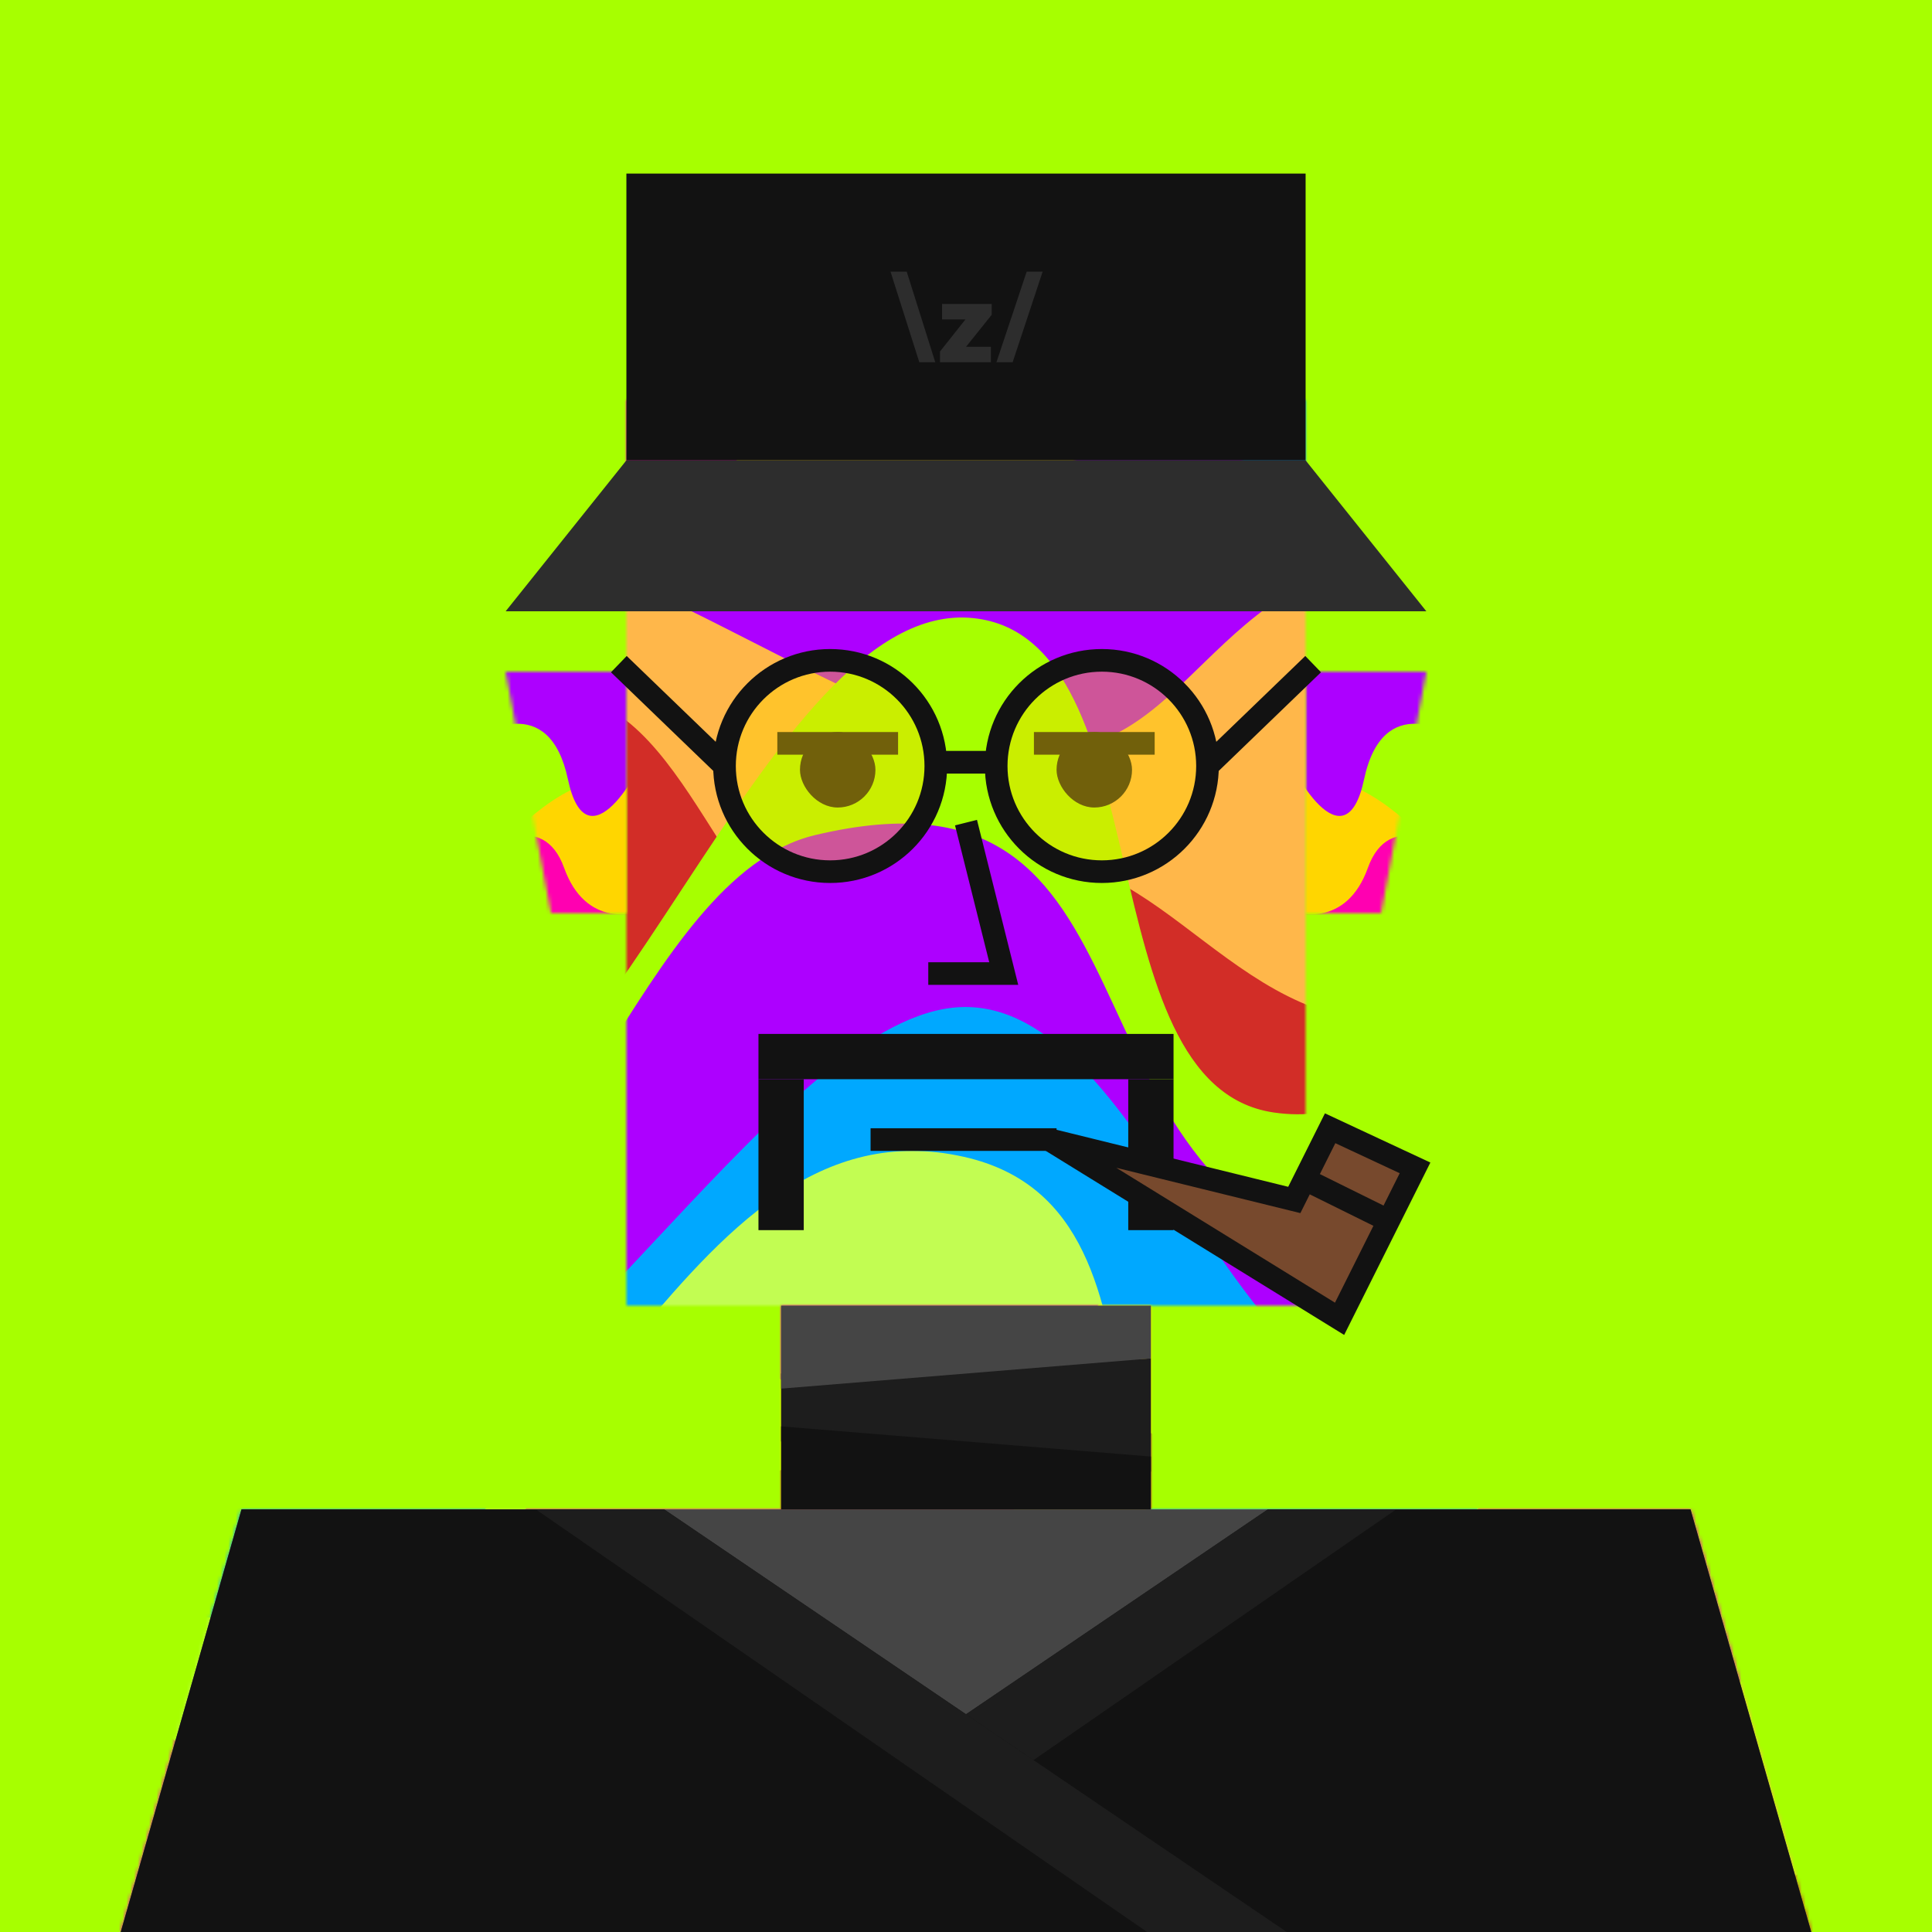 <svg xmlns="http://www.w3.org/2000/svg" width="512" height="512" fill="none"><rect width="512" height="512" fill="#A7FF00 "/><g skin='9'><mask id="a" width="32" height="64" x="346" y="178" maskUnits="userSpaceOnUse" style="mask-type:alpha"><path fill="#B7009A" d="M378 178h-32v64h20l12-64Z"/></mask><g mask="url(#a)"><path fill="#FF00B1" d="M374 248v-30h-30v30h30Z"/><path fill="#FFD600" d="M338 206h52v24c-6.833-6.5-21.9-15.6-27.5 0-5.6 15.6-18.667 13.167-24.5 10v-34Z"/><path fill="#A7FF00" d="m380 225 8-37h-49v27.722c-.006.179 0 .278 0 .278v-.278c.047-1.422.853-7.86 11.5-8.722 13.161-1.066 29.5 18 29.5 18Z"/><path fill="#AD00FF" d="M340 172h48v25c-3.5-3-21.5-14-26.5 9.5s-19.5-2-21.5-9.5v-25Z"/></g><mask id="b" width="448" height="406" x="32" y="106" maskUnits="userSpaceOnUse" style="mask-type:alpha"><path fill="#D800B5" fill-rule="evenodd" d="M346 106H166v240h180V106Zm102 294H64L32 512h448l-32-112Z" clip-rule="evenodd"/></mask><g mask="url(#b)"><path fill="#FF00B1" d="M46.5 149.86c-55.344 24.043-130.5 36-130.5 36v31.5l638.5-14.5v-53s-85.425-82.073-158.5-71c-49.4 7.486-68.135 70.181-116.5 57.64-39.759-10.309-80.556-54.677-119-69.14-54.716-20.585-60.381 59.206-114 82.5Z"/><path fill="#00A8FF" d="m22 168.583 34 112.5 551-8.5 26-97s-24.445-86.791-80-83c-54.894 3.746-84.978 104.61-140 104.5-66.849-.133-20.286-106.801-85.5-121.5-76.487-17.24-102.2 111.772-180 121.5-49.87 6.236-125.5-28.5-125.5-28.5Z"/><path fill="#FFD600" d="M6 197.71v96h538.5l14.5-96S541.789 37.156 468 65.313C422.551 82.657 416.208 191.2 368 197.71c-48.239 6.514-74.368-107.49-123-105.397-46.27 1.993-68.398 71.914-114 80-38.986 6.913-53.647-41.234-91-28.103-32.999 11.601-34 53.5-34 53.5Z"/><path fill="#AD00FF" d="m-31 216.675 34 112.5 551-8.5 26-97S553.555 108.3 498 112.091c-54.894 3.747-63.978 111.694-119 111.584-66.849-.134 15.714-86.976-49.5-101.675-76.487-17.24-188.7 71.363-266.5 81.091-49.87 6.236-94 13.584-94 13.584Z"/><path fill="#FFB74A" d="M38.5 230.86c-55.344 24.043-130.5 36-130.5 36v31.5l638.5-14.5v-53s-107.425-93.573-180.5-82.5c-49.4 7.486-54.135 61.181-102.5 48.64-39.759-10.309-72.556-34.177-111-48.64-54.716-20.585-60.381 59.206-114 82.5Z"/><path fill="#D22D27" d="M153 184.5C90.326 170.393 14 308.713 14 308.713h484v-99.5s-74.165 62.155-130.5 61.5c-44.746-.52-64.274-54.303-107-41-20.635 6.424-10.107 19.722-31.5 22.787-33.71 4.829-42.777-60.522-76-68Z"/><path fill="#A7FF00" d="m-37 273.815 10.5 103h558v-179s6.503-46.17-44.5-46.002c-69.108.228-81.137 153.126-149.5 143.002-50.157-7.427-29.083-125.616-79.5-131.002-55.757-5.955-98.507 148.51-154.5 145.5-37.97-2.04-53.977-88.316-92-88-40.655.339-48.5 52.502-48.5 52.502Z"/><path fill="#AD00FF" d="M-18 296.313c-61.503 23.397 0 104 0 104h566v-137s-29.853-72.407-66-78c-59.972-9.278-61.497 166.629-120 150.501-86.991-23.983-49.5-137.501-146-114.501-46.688 11.128-66.273 109.437-114 114.5-47.493 5.039-62.039-61.549-120-39.5Z"/><path fill="#00A8FF" d="M0 387.397v95.999h538.5l14.5-95.999s3.289-156.157-70.5-128c-45.449 17.342-59.292 104.99-107.5 111.5-48.239 6.514-71.868-106.095-120.5-104-46.27 1.992-108.398 112.413-154 120.5-38.986 6.912-29.147-66.632-66.5-53.5-32.999 11.6-34 53.5-34 53.5Z"/><path fill="#C2FD52" d="m-50 399.583 34 112.5 551-8.5 26-97s-24.445-86.791-80-83c-54.894 3.746-84.978 104.61-140 104.5-66.849-.133-20.286-106.801-85.5-121.5-76.487-17.239-102.2 111.772-180 121.5-49.87 6.236-125.5-28.5-125.5-28.5Z"/><path fill="#FF00B1" d="M-45.665 427.355c-61.503 23.396 0 104 0 104h566v-137s-29.853-72.408-66-78c-59.972-9.278-61.497 166.628-120 150.5-86.991-23.983-49.5-137.5-146-114.5-46.688 11.127-66.273 109.437-114 114.5-47.493 5.038-62.039-61.55-120-39.5Z"/><path fill="#FFB74A" d="M89.602 499.384C34.214 517.413-41 526.379-41 526.379V550l639-10.873v-39.743s-85.492-61.545-158.624-53.241c-49.439 5.613-68.189 52.627-116.591 43.223-39.791-7.731-80.62-41.001-119.094-51.847-54.758-15.436-60.428 44.398-114.089 61.865Z"/><path fill="#D22D27" d="M184 465.927C121.326 455.142 53 542 53 542h484v-76.073s-74.165 47.521-130.5 47.02c-44.746-.398-64.274-41.517-107-31.346-20.635 4.912-24.107 21.74-45.5 24.083-33.71 3.692-36.777-34.039-70-39.757Z"/></g><mask id="c" width="98" height="54" x="207" y="346" maskUnits="userSpaceOnUse" style="mask-type:alpha"><path fill="#B7009A" d="M207 346h98v54h-98z"/></mask><g mask="url(#c)"><path fill="#FF00B1" d="m173 337.923 9.794 39.047L341.511 375 349 339.546s-7.042-20.117-23.044-19.239c-15.813.869-24.478 24.248-40.328 24.223-19.256-.031-5.843-24.756-24.628-28.163-22.032-3.996-29.439 25.908-51.849 28.163-14.366 1.445-36.151-6.607-36.151-6.607Z"/><path fill="#FFD600" d="M184 373.384V397h131.46l3.54-23.616s-4.202-39.495-22.215-32.569c-11.095 4.266-12.644 30.968-24.412 32.569-11.777 1.603-18.156-26.442-30.028-25.927-11.295.49-16.697 17.691-27.83 19.68-9.517 1.7-13.096-10.144-22.215-6.914-8.056 2.854-8.3 13.161-8.3 13.161Z"/><path fill="#D22D27" d="M206.023 390.035c-12.309 5.331-29.023 7.981-29.023 7.981V405h142v-14.965s-18.998-18.196-35.25-15.741c-10.986 1.66-15.153 15.56-25.909 12.779-8.842-2.285-17.915-12.122-26.465-15.328-12.169-4.564-13.429 13.126-25.353 18.29Z"/></g><mask id="d" width="32" height="64" x="134" y="178" maskUnits="userSpaceOnUse" style="mask-type:alpha"><path fill="#B7009A" d="M134 178h32v64h-20l-12-64Z"/></mask><g mask="url(#d)"><path fill="#FF00B1" d="M138 248v-30h30v30h-30Z"/><path fill="#FFD600" d="M174 206h-52v24c6.833-6.5 21.9-15.6 27.5 0 5.6 15.6 18.667 13.167 24.5 10v-34Z"/><path fill="#A7FF00" d="m132 225-8-37h49v27.722c.006.179 0 .278 0 .278v-.278c-.047-1.422-.853-7.86-11.5-8.722-13.161-1.066-29.5 18-29.5 18Z"/><path fill="#AD00FF" d="M172 172h-48v25c3.5-3 21.5-14 26.5 9.5s19.5-2 21.5-9.5v-25Z"/></g></g><g hair='32'><path fill="#121212" d="M166 122h180V46H166v76Z"/><path fill="#2D2D2D" d="m236 72 7.629 24h4.228l-7.565-24H236Zm36.078 0-8.01 24h4.292l7.947-24h-4.229Zm-22.425 12.652h6.2l-6.74 8.487V96h13.478v-4.1h-6.573l6.796-8.489v-2.86h-13.161v4.1ZM134 162h244l-32-40H166l-32 40Z"/></g><g dress='86'><path fill="#454545" d="M64 400h384l32 112H32l32-112Z"/><path fill="#121212" d="M448 400H336L171 512h309l-32-112Z"/><path fill="#1D1D1D" d="M370 400h-34L171 512h37l162-112Z"/><path fill="#121212" d="M64 400h112l165 112H32l32-112Z"/><path fill="#1D1D1D" d="M142 400h34l165 112h-37L142 400ZM207 364l98-4v30l-98-8v-18Z"/><path fill="#454545" d="M207 346h98v14l-98 8v-22Z"/><path fill="#121212" d="m207 378 98 8v14h-98v-22Z"/></g><g beard='4'><rect x="201" y="286" width="12" height="40" fill="#121212"/><rect x="299" y="286" width="12" height="40" fill="#121212"/><rect x="201" y="274" width="110" height="12" fill="#121212"/></g><g face='22'><path d="M230.711 302H280" stroke="#121212" stroke-width="6"/><rect width="20" height="20" x="212" y="194" fill="#121212" rx="10"><animate attributeName="rx" begin="1s" dur="2s" keyTimes="0;0.25;0.3;0.35;1" repeatCount="indefinite" values="10;10;1;10;10"/><animate attributeName="height" begin="1s" dur="2s" keyTimes="0;0.25;0.3;0.35;1" repeatCount="indefinite" values="20;20;2;20;20"/><animate attributeName="y" begin="1s" dur="2s" keyTimes="0;0.25;0.3;0.35;1" repeatCount="indefinite" values="194;194;203;194;194"/></rect><rect width="20" height="20" x="280" y="194" fill="#121212" rx="10"><animate attributeName="rx" begin="1s" dur="2s" keyTimes="0;0.25;0.3;0.35;1" repeatCount="indefinite" values="10;10;1;10;10"/><animate attributeName="height" begin="1s" dur="2s" keyTimes="0;0.25;0.3;0.35;1" repeatCount="indefinite" values="20;20;2;20;20"/><animate attributeName="y" begin="1s" dur="2s" keyTimes="0;0.25;0.3;0.35;1" repeatCount="indefinite" values="194;194;203;194;194"/></rect><path d="M206 197H238" stroke="#121212" stroke-width="6"/><path d="M274 197H306" stroke="#121212" stroke-width="6"/><path d="M343 318L278 302L355 349.5L368 323.5L375 309.5L352.5 299L345.75 312.5L343 318Z" fill="#77492D"/><path d="M368 323.5L375 309.5L352.5 299L345.75 312.5M368 323.5L355 349.5L278 302L343 318L345.75 312.5M368 323.5L345.75 312.5" stroke="#121212" stroke-width="6"/><path d="M256 218L266 258H246" stroke="#121212" stroke-width="6"/></g><g glass='22'><path fill="#FFD600" fill-opacity=".4" d="M192 203c0-15.464 12.536-28 28-28s28 12.536 28 28-12.536 28-28 28-28-12.536-28-28Z"/><path stroke="#121212" stroke-width="6" d="M192 203c0 15.464 12.536 28 28 28s28-12.536 28-28-12.536-28-28-28-28 12.536-28 28Zm0 0-28-27M248 202h16"/><path fill="#FFD600" fill-opacity=".4" d="M264 203c0-15.464 12.536-28 28-28s28 12.536 28 28-12.536 28-28 28-28-12.536-28-28Z"/><path stroke="#121212" stroke-width="6" d="M320 203c0-15.464-12.536-28-28-28s-28 12.536-28 28 12.536 28 28 28 28-12.536 28-28Zm0 0 28-27"/></g></svg>